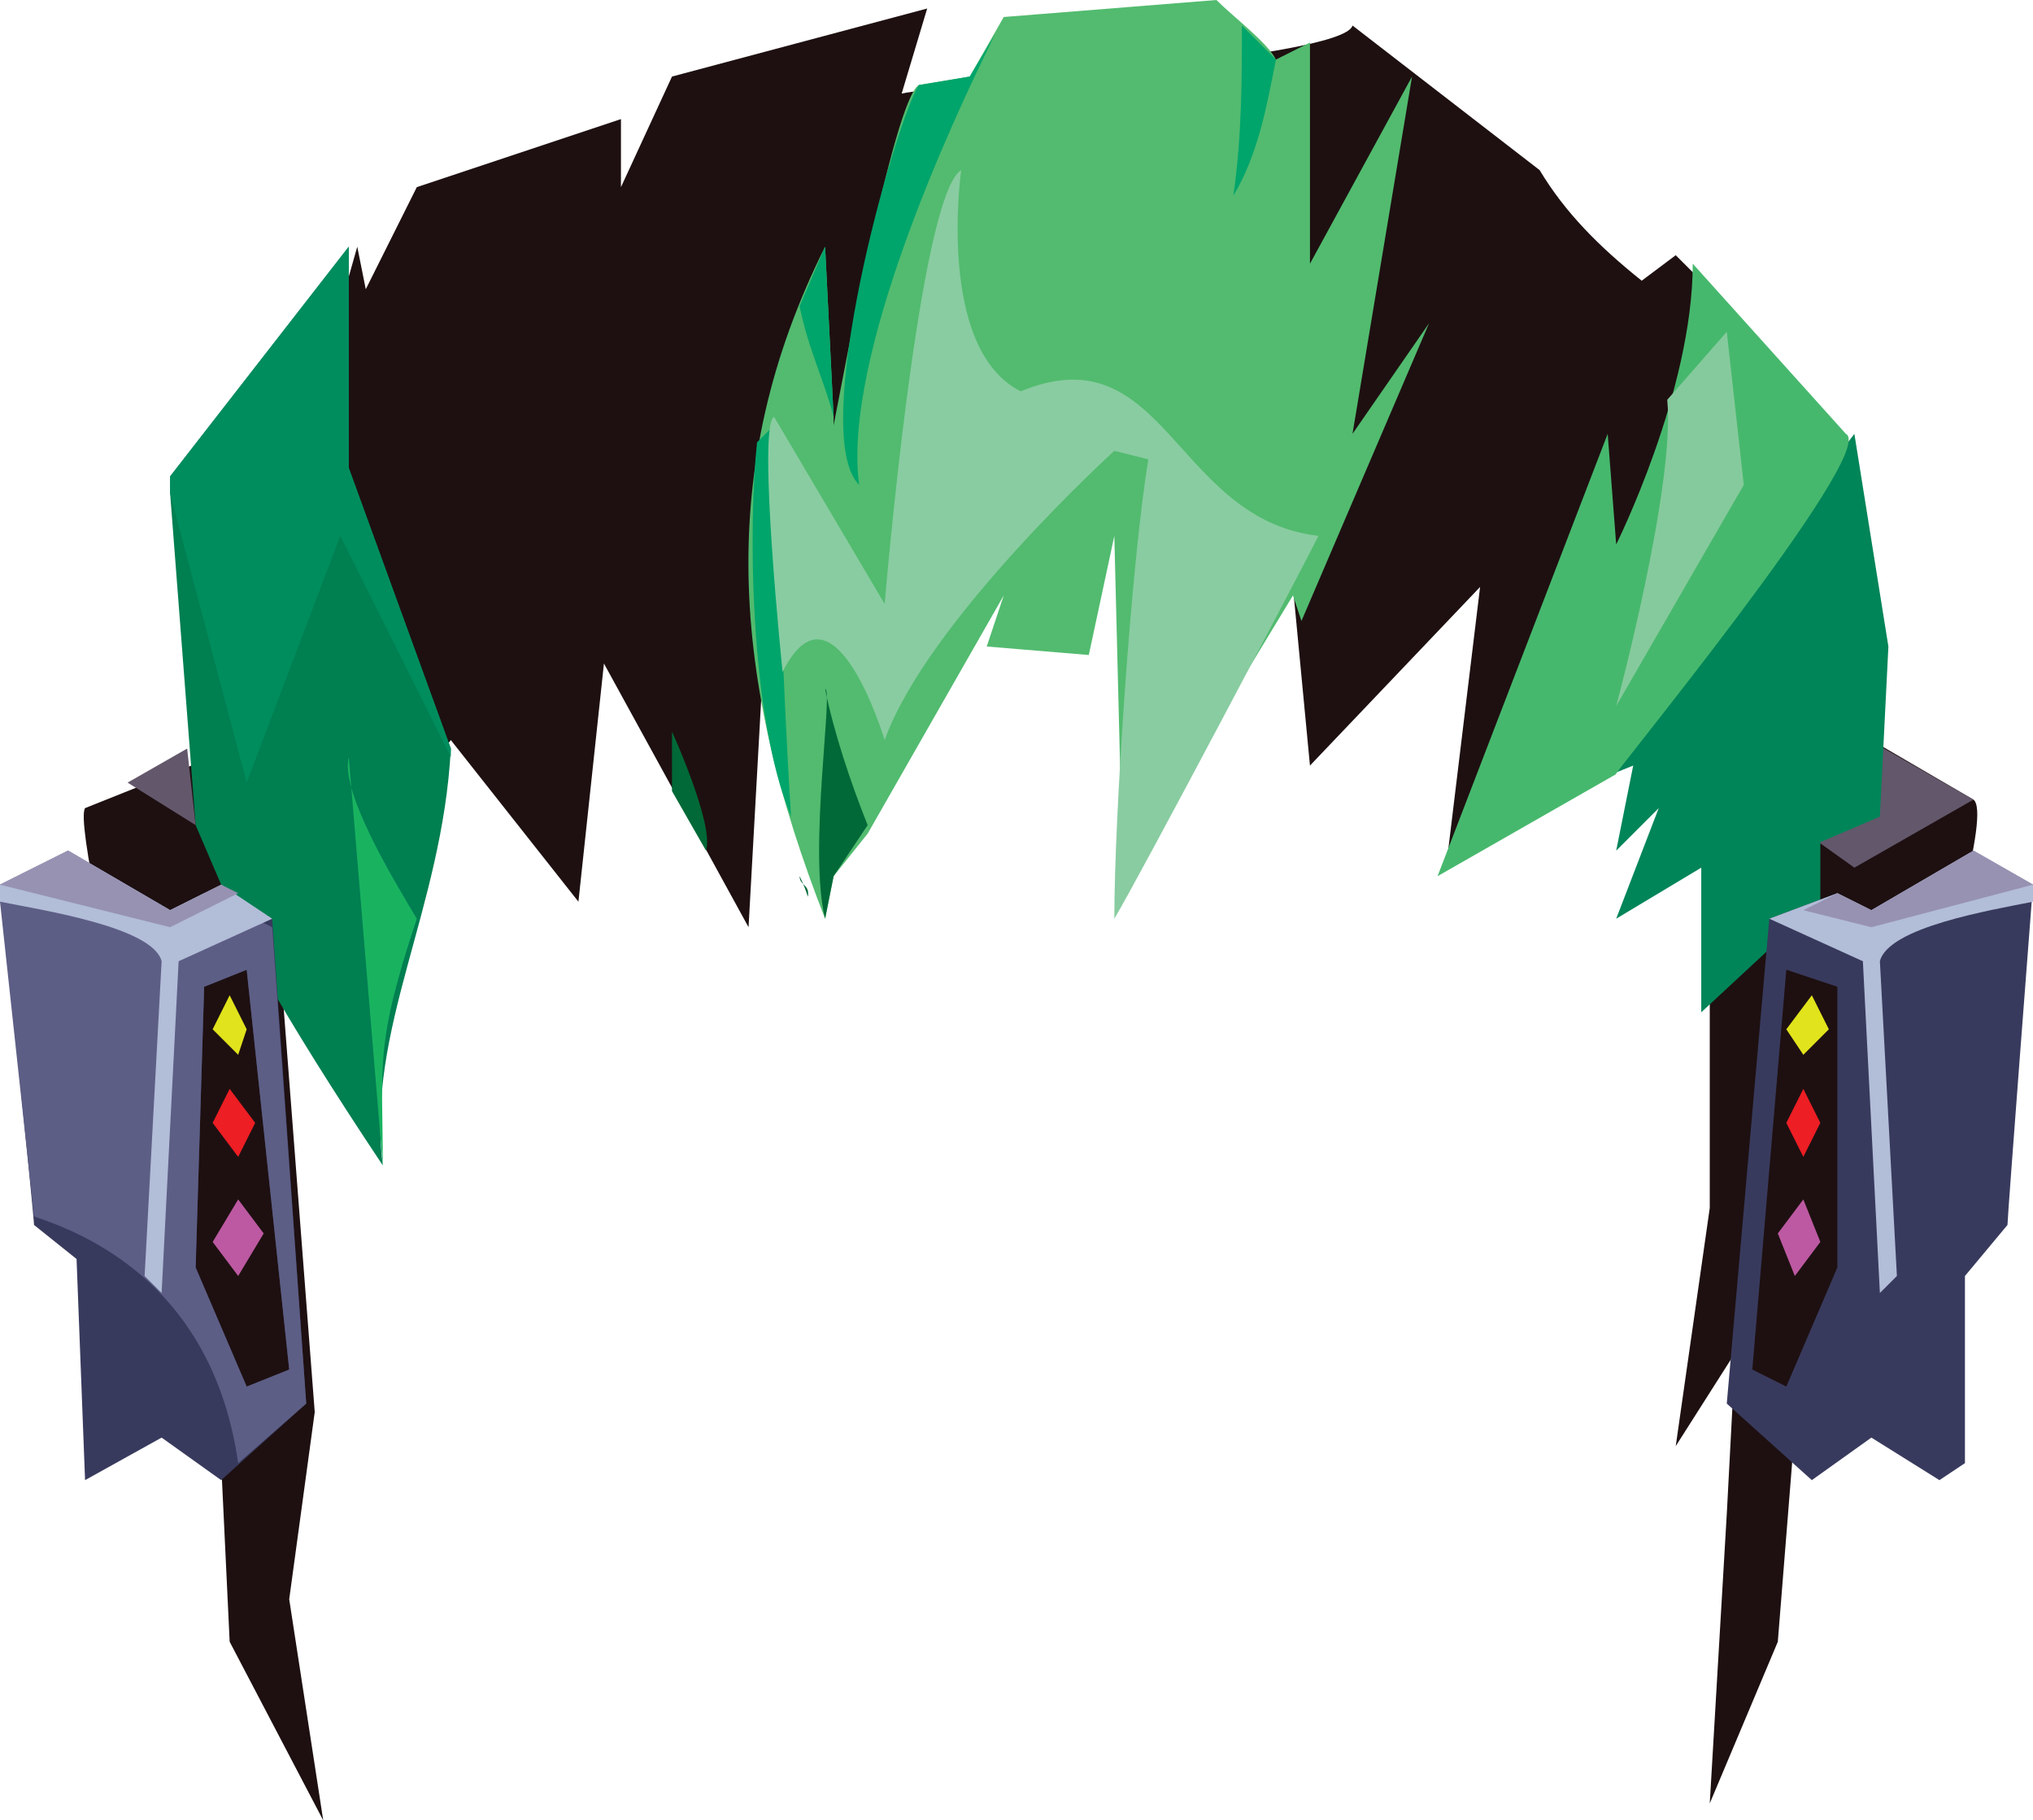 <?xml version="1.0" encoding="UTF-8" standalone="no"?>
<svg
   width="239"
   height="214"
   viewBox="0 0 239 214"
   version="1.1"
   id="svg67"
   sodipodi:docname="cb-layer-1240.svg"
   xmlns:inkscape="http://www.inkscape.org/namespaces/inkscape"
   xmlns:sodipodi="http://sodipodi.sourceforge.net/DTD/sodipodi-0.dtd"
   xmlns="http://www.w3.org/2000/svg"
   xmlns:svg="http://www.w3.org/2000/svg">
  <sodipodi:namedview
     id="namedview69"
     pagecolor="#ffffff"
     bordercolor="#666666"
     borderopacity="1.0"
     inkscape:pageshadow="2"
     inkscape:pageopacity="0.0"
     inkscape:pagecheckerboard="0" />
  <defs
     id="defs2" />
  <g
     id="id-101132">
    <g
       transform="translate(10,1)"
       fill="#1e1011"
       id="id-101133">
      <path
         d="m 191,211 8,-19 2,-25 c 1,-5 25,-71 21,-74 l -12,-7 -21,-55 -2,-2 -4,3 c -5,-4 -9,-8 -12,-13 L 149,2 c -1,4 -49,7 -53,8 L 99,0 69,8 63,21 V 13 L 39,21 33,33 32,28 15,88 0,94 c -2,3 16,72 16,77 l 1,21 11,21 -4,-26 3,-22 -4,-52 20,-27 15,19 3,-28 17,31 2,-36 c 0,0 57,-23 62,-4 l 2,21 20,-21 -4,33 c 0,0 38,-47 31,16 v 24 l -4,28 7,-11 -1,19 z"
         id="id-101134" />
    </g>
    <g
       id="id-101135">
      <polygon
         points="218,102 211,97 218,86 232,94 "
         fill="#63576b"
         id="polygon6" />
      <polygon
         points="214,99 221,96 222,76 218,51 187,92 192,90 190,100 195,95 190,108 200,102 200,119 214,106 "
         fill="#008558"
         id="polygon8" />
      <path
         d="m 169,103 20,-52 1,13 c 0,0 9,-18 9,-33 l 18,20 c 4,2 -29,42 -27,40 z"
         fill="#46b86d"
         id="path10" />
      <path
         d="m 168,38 -15,35 -1,-3 -20,33 -1,-40 -3,14 -12,-1 2,-6 -16,28 -4,5 -1,5 C 86,80 84,55 97,29 l 1,20 v 1 c 1,-5 7,-38 10,-40 l 6,-1 4,-7 25,-2 c 2,2 6,5 7,7 l 4,-2 v 26 l 12,-22 -7,42 z"
         fill="#52bb6f"
         id="path12" />
      <path
         d="m 97,29 1,20 C 97,45 95,41 94,36 Z"
         fill="#00a56b"
         id="path14" />
      <path
         d="m 101,57 c -6,-6 4,-42 7,-47 l 6,-1 3,-5 c -5,10 -18,38 -16,53 z"
         fill="#00a56b"
         id="path16" />
      <path
         d="m 145,23 c 1,-7 1,-14 1,-20 l 4,4 c -1,5 -2,11 -5,16 z"
         fill="#00a56b"
         id="path18" />
      <path
         d="m 102,97 c 0,0 -4,6 -4,6 l -1,5 c -2,-8 1,-27 0,-27 1,5 3,11 5,16 z"
         fill="#006937"
         id="path20" />
      <path
         d="m 91,50 c 0,0 1,31 2,46 C 88,84 88,61 89,52 Z"
         fill="#00a56b"
         id="path22" />
      <path
         d="m 95,105 c 0,-1 -1,-1 -1,-2 1,2 1,3 1,2 z"
         fill="#006937"
         id="path24" />
      <path
         d="m 155,63 c -2,4 -21,40 -24,45 0,-12 2,-42 4,-54 l -4,-1 c 0,0 -22,20 -27,34 0,0 -6,-20 -12,-8 0,0 -3,-29 -1,-30 l 13,22 c 0,0 4,-48 9,-51 0,0 -3,21 7,26 17,-7 18,15 35,17 z"
         fill="#89cca1"
         id="path26" />
      <path
         d="m 79,86 c 0,0 5,11 4,14 l -4,-7 z"
         fill="#006937"
         id="path28" />
      <path
         d="M 53,88 C 52,107 43,121 45,137 33,119 27,108 26,104 L 23,97 C 23,97 20,58 20,58 V 56 L 41,29 v 26 z"
         fill="#007f51"
         id="path30" />
      <polygon
         points="40,63 29,92 20,58 20,56 41,29 41,55 53,88 53,89 "
         fill="#008d5e"
         id="polygon32" />
      <path
         d="m 49,108 c -5,15 -4,17 -4,29 0,0 -4,-48 -4,-48 -1,4 5,14 8,19 z"
         fill="#19b360"
         id="path34" />
      <polygon
         points="22,88 15,92 23,97 "
         fill="#63576b"
         id="polygon36" />
      <path
         d="m 232,100 -12,7 -4,-2 -8,3 -5,57 10,9 7,-5 8,5 3,-2 v -22 l 5,-6 c 0,-1 3,-40 3,-40 z m -22,63 -4,-2 4,-47 6,2 v 33 z"
         fill="#383a5d"
         id="id-101152"
         fill-rule="nonzero" />
      <polygon
         points="215,121 212,124 210,121 213,117 "
         fill="#e1e31c"
         id="polygon39" />
      <polygon
         points="212,136 214,132 212,128 210,132 "
         fill="#ed1e24"
         id="polygon41" />
      <polygon
         points="211,150 209,145 212,141 214,146 "
         fill="#bd59a2"
         id="polygon43" />
      <path
         d="m 221,113 2,37 -2,2 -2,-39 -11,-5 8,-3 4,2 12,-7 7,4 v 2 c -5,1 -17,3 -18,7 z"
         fill="#b2bdd8"
         id="path45" />
      <polygon
         points="212,107 216,105 220,107 232,100 239,104 220,109 "
         fill="#9792b2"
         id="polygon47" />
      <path
         d="m 0,104 c 0,0 4,39 4,40 l 5,4 1,26 9,-5 7,5 10,-9 -4,-57 -8,-3 -4,2 -12,-7 z m 23,45 1,-33 5,-2 5,47 -5,2 z"
         fill="#383a5d"
         id="path49"
         fill-rule="nonzero" />
      <polygon
         points="25,121 28,124 29,121 27,117 "
         fill="#e1e31c"
         id="polygon51" />
      <polygon
         points="28,136 25,132 27,128 30,132 "
         fill="#ed1e24"
         id="polygon53" />
      <polygon
         points="28,150 31,145 28,141 25,146 "
         fill="#bd59a2"
         id="polygon55" />
      <path
         d="m 0,104 c 0,0 0,1 0,2 l 4,37 c 6,2 21,8 24,29 l 8,-7 -4,-56 -8,-4 -4,2 -12,-7 z m 23,45 1,-33 5,-2 5,47 -5,2 z"
         fill="#5d5e85"
         id="path57"
         fill-rule="nonzero" />
      <path
         d="m 19,113 -2,37 2,2 2,-39 11,-5 -6,-4 -6,3 -12,-7 -8,4 v 2 c 5,1 18,3 19,7 z"
         fill="#b2bdd8"
         id="path59" />
      <polygon
         points="28,105 26,104 20,107 8,100 0,104 20,109 "
         fill="#9792b2"
         id="polygon61" />
      <path
         d="m 196,47 7,-8 2,18 -15,26 c 0,0 7,-26 6,-36 z"
         fill="#85ca9c"
         id="path63" />
    </g>
  </g>
</svg>
